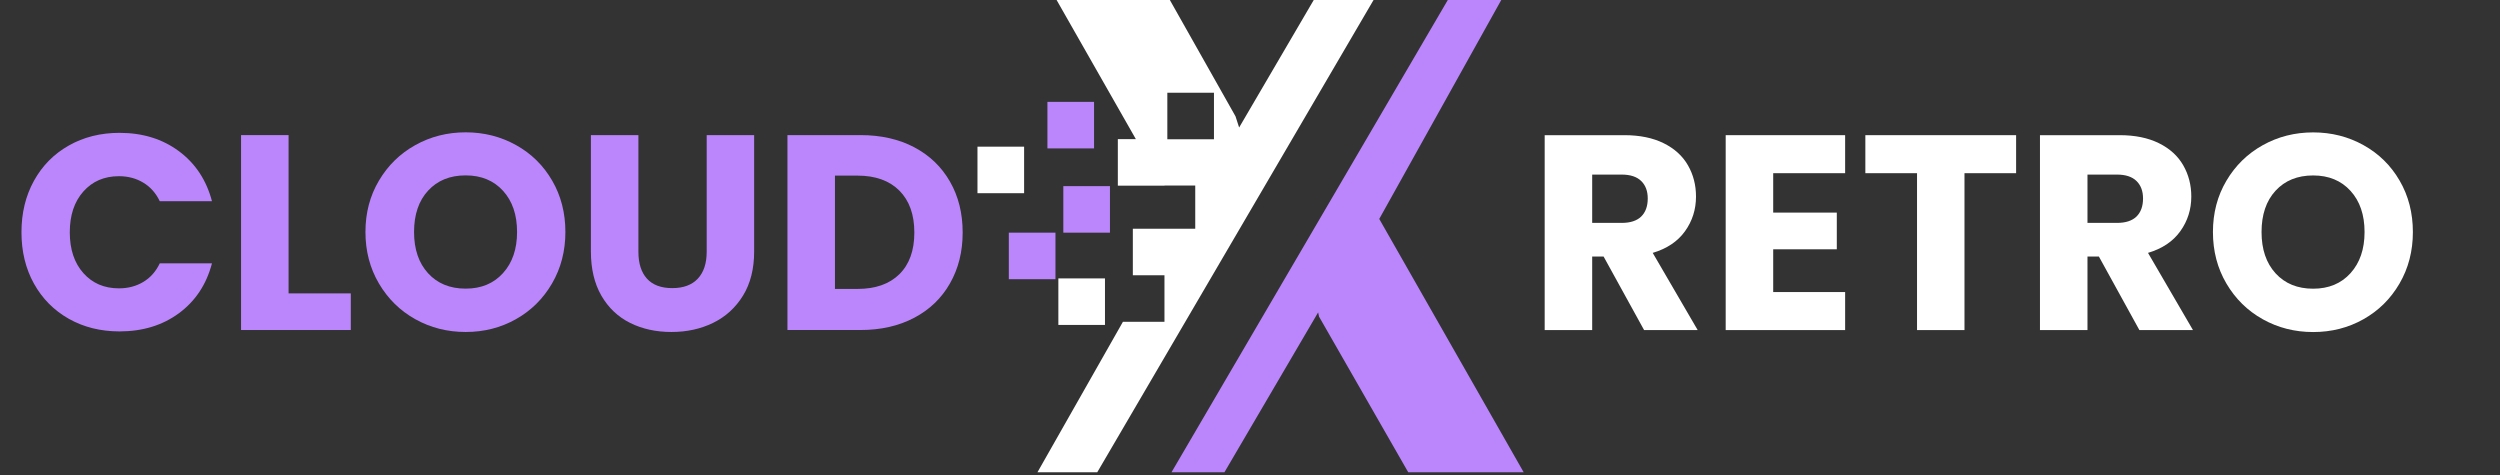 <svg xmlns="http://www.w3.org/2000/svg" xmlns:xlink="http://www.w3.org/1999/xlink" width="900" zoomAndPan="magnify" viewBox="0 0 675 128.25" height="171" preserveAspectRatio="xMidYMid meet" version="1.0"><rect x="0" y="0" width="675" height="128.25" fill="#333333" stroke="none"/><defs><g/><clipPath id="73802a4c74"><path d="M 263.836 0 L 371 0 L 371 127.504 L 263.836 127.504 Z M 263.836 0 " clip-rule="nonzero"/></clipPath><clipPath id="6923871917"><path d="M 272 0 L 411.473 0 L 411.473 127.504 L 272 127.504 Z M 272 0 " clip-rule="nonzero"/></clipPath></defs><g clip-path="url(#73802a4c74)"><path fill="#ffffff" d="M 354.711 0 L 334.566 34.426 L 333.586 31.402 L 315.859 0 L 285.281 0 L 306.684 37.566 L 301.816 37.566 L 301.816 50.133 L 314.406 50.133 L 314.406 50.098 L 322.715 50.098 L 322.715 61.758 L 305.867 61.758 L 305.867 74.32 L 314.406 74.32 L 314.406 86.883 L 303.191 86.883 L 280.109 127.52 L 296.254 127.52 L 370.859 0 Z M 327.77 37.594 L 315.18 37.594 L 315.18 25.031 L 327.77 25.031 Z M 298.344 75.172 L 298.344 87.734 L 285.758 87.734 L 285.758 75.172 Z M 263.918 39.605 L 276.508 39.605 L 276.508 52.168 L 263.918 52.168 Z M 263.918 39.605 " fill-opacity="1" fill-rule="nonzero"/></g><g clip-path="url(#6923871917)"><path fill="#bb86fc" d="M 411.398 127.52 L 380.227 127.52 L 356.148 85.504 L 355.895 84.348 L 330.59 127.52 L 316.301 127.52 L 390.906 0 L 405.34 0 L 372.398 59.113 Z M 295.391 27.504 L 282.805 27.504 L 282.805 40.066 L 295.395 40.066 L 295.395 27.504 Z M 284.969 62.82 L 272.383 62.82 L 272.383 75.383 L 284.973 75.383 L 284.973 62.82 Z M 299.688 50.262 L 287.098 50.262 L 287.098 62.824 L 299.688 62.824 Z M 299.688 50.262 " fill-opacity="1" fill-rule="nonzero"/></g><g fill="#bb86fc" fill-opacity="1"><g transform="translate(3.326, 89.104)"><g><path d="M 2.469 -26.391 C 2.469 -31.586 3.594 -36.223 5.844 -40.297 C 8.094 -44.367 11.227 -47.539 15.25 -49.812 C 19.281 -52.094 23.844 -53.234 28.938 -53.234 C 35.188 -53.234 40.535 -51.582 44.984 -48.281 C 49.43 -44.977 52.406 -40.477 53.906 -34.781 L 39.812 -34.781 C 38.758 -36.977 37.27 -38.648 35.344 -39.797 C 33.426 -40.953 31.238 -41.531 28.781 -41.531 C 24.832 -41.531 21.633 -40.156 19.188 -37.406 C 16.738 -34.656 15.516 -30.984 15.516 -26.391 C 15.516 -21.785 16.738 -18.109 19.188 -15.359 C 21.633 -12.617 24.832 -11.25 28.781 -11.25 C 31.238 -11.25 33.426 -11.82 35.344 -12.969 C 37.27 -14.113 38.758 -15.789 39.812 -18 L 53.906 -18 C 52.406 -12.301 49.43 -7.812 44.984 -4.531 C 40.535 -1.258 35.188 0.375 28.938 0.375 C 23.844 0.375 19.281 -0.758 15.25 -3.031 C 11.227 -5.312 8.094 -8.473 5.844 -12.516 C 3.594 -16.566 2.469 -21.191 2.469 -26.391 Z M 2.469 -26.391 "/></g></g></g><g fill="#bb86fc" fill-opacity="1"><g transform="translate(60.446, 89.104)"><g><path d="M 17.469 -9.891 L 34.266 -9.891 L 34.266 0 L 4.641 0 L 4.641 -52.625 L 17.469 -52.625 Z M 17.469 -9.891 "/></g></g></g><g fill="#bb86fc" fill-opacity="1"><g transform="translate(96.202, 89.104)"><g><path d="M 29.531 0.531 C 24.582 0.531 20.047 -0.617 15.922 -2.922 C 11.805 -5.223 8.535 -8.438 6.109 -12.562 C 3.68 -16.688 2.469 -21.32 2.469 -26.469 C 2.469 -31.613 3.68 -36.234 6.109 -40.328 C 8.535 -44.43 11.805 -47.629 15.922 -49.922 C 20.047 -52.223 24.582 -53.375 29.531 -53.375 C 34.477 -53.375 39.016 -52.223 43.141 -49.922 C 47.266 -47.629 50.516 -44.43 52.891 -40.328 C 55.266 -36.234 56.453 -31.613 56.453 -26.469 C 56.453 -21.32 55.25 -16.688 52.844 -12.562 C 50.445 -8.438 47.195 -5.223 43.094 -2.922 C 39 -0.617 34.477 0.531 29.531 0.531 Z M 29.531 -11.172 C 33.727 -11.172 37.086 -12.566 39.609 -15.359 C 42.141 -18.16 43.406 -21.863 43.406 -26.469 C 43.406 -31.113 42.141 -34.82 39.609 -37.594 C 37.086 -40.363 33.727 -41.75 29.531 -41.75 C 25.289 -41.75 21.906 -40.375 19.375 -37.625 C 16.852 -34.883 15.594 -31.164 15.594 -26.469 C 15.594 -21.812 16.852 -18.098 19.375 -15.328 C 21.906 -12.555 25.289 -11.172 29.531 -11.172 Z M 29.531 -11.172 "/></g></g></g><g fill="#bb86fc" fill-opacity="1"><g transform="translate(155.12, 89.104)"><g><path d="M 17.25 -52.625 L 17.25 -21.141 C 17.25 -17.992 18.02 -15.566 19.562 -13.859 C 21.113 -12.16 23.391 -11.312 26.391 -11.312 C 29.391 -11.312 31.688 -12.16 33.281 -13.859 C 34.883 -15.566 35.688 -17.992 35.688 -21.141 L 35.688 -52.625 L 48.5 -52.625 L 48.5 -21.219 C 48.5 -16.52 47.5 -12.547 45.5 -9.297 C 43.5 -6.047 40.812 -3.594 37.438 -1.938 C 34.07 -0.289 30.316 0.531 26.172 0.531 C 22.016 0.531 18.301 -0.281 15.031 -1.906 C 11.758 -3.531 9.172 -5.977 7.266 -9.25 C 5.367 -12.531 4.422 -16.52 4.422 -21.219 L 4.422 -52.625 Z M 17.25 -52.625 "/></g></g></g><g fill="#bb86fc" fill-opacity="1"><g transform="translate(207.967, 89.104)"><g><path d="M 24.359 -52.625 C 29.91 -52.625 34.758 -51.523 38.906 -49.328 C 43.051 -47.129 46.258 -44.039 48.531 -40.062 C 50.812 -36.094 51.953 -31.508 51.953 -26.312 C 51.953 -21.164 50.812 -16.594 48.531 -12.594 C 46.258 -8.594 43.035 -5.492 38.859 -3.297 C 34.691 -1.098 29.859 0 24.359 0 L 4.641 0 L 4.641 -52.625 Z M 23.547 -11.094 C 28.391 -11.094 32.16 -12.414 34.859 -15.062 C 37.555 -17.719 38.906 -21.469 38.906 -26.312 C 38.906 -31.164 37.555 -34.941 34.859 -37.641 C 32.16 -40.336 28.391 -41.688 23.547 -41.688 L 17.469 -41.688 L 17.469 -11.094 Z M 23.547 -11.094 "/></g></g></g><g fill="#ffffff" fill-opacity="1"><g transform="translate(412.421, 89.121)"><g><path d="M 31.484 0 L 20.547 -19.859 L 17.469 -19.859 L 17.469 0 L 4.641 0 L 4.641 -52.625 L 26.172 -52.625 C 30.316 -52.625 33.848 -51.898 36.766 -50.453 C 39.691 -49.004 41.879 -47.016 43.328 -44.484 C 44.773 -41.961 45.5 -39.156 45.5 -36.062 C 45.5 -32.562 44.508 -29.438 42.531 -26.688 C 40.562 -23.938 37.656 -21.988 33.812 -20.844 L 45.953 0 Z M 17.469 -28.938 L 25.422 -28.938 C 27.766 -28.938 29.523 -29.508 30.703 -30.656 C 31.879 -31.812 32.469 -33.438 32.469 -35.531 C 32.469 -37.531 31.879 -39.102 30.703 -40.25 C 29.523 -41.406 27.766 -41.984 25.422 -41.984 L 17.469 -41.984 Z M 17.469 -28.938 "/></g></g></g><g fill="#ffffff" fill-opacity="1"><g transform="translate(461.295, 89.121)"><g><path d="M 17.469 -42.359 L 17.469 -31.719 L 34.641 -31.719 L 34.641 -21.812 L 17.469 -21.812 L 17.469 -10.266 L 36.891 -10.266 L 36.891 0 L 4.641 0 L 4.641 -52.625 L 36.891 -52.625 L 36.891 -42.359 Z M 17.469 -42.359 "/></g></g></g><g fill="#ffffff" fill-opacity="1"><g transform="translate(501.849, 89.121)"><g><path d="M 42.5 -52.625 L 42.5 -42.359 L 28.562 -42.359 L 28.562 0 L 15.75 0 L 15.75 -42.359 L 1.797 -42.359 L 1.797 -52.625 Z M 42.5 -52.625 "/></g></g></g><g fill="#ffffff" fill-opacity="1"><g transform="translate(546.15, 89.121)"><g><path d="M 31.484 0 L 20.547 -19.859 L 17.469 -19.859 L 17.469 0 L 4.641 0 L 4.641 -52.625 L 26.172 -52.625 C 30.316 -52.625 33.848 -51.898 36.766 -50.453 C 39.691 -49.004 41.879 -47.016 43.328 -44.484 C 44.773 -41.961 45.5 -39.156 45.5 -36.062 C 45.5 -32.562 44.508 -29.438 42.531 -26.688 C 40.562 -23.938 37.656 -21.988 33.812 -20.844 L 45.953 0 Z M 17.469 -28.938 L 25.422 -28.938 C 27.766 -28.938 29.523 -29.508 30.703 -30.656 C 31.879 -31.812 32.469 -33.438 32.469 -35.531 C 32.469 -37.531 31.879 -39.102 30.703 -40.25 C 29.523 -41.406 27.766 -41.984 25.422 -41.984 L 17.469 -41.984 Z M 17.469 -28.938 "/></g></g></g><g fill="#ffffff" fill-opacity="1"><g transform="translate(595.024, 89.121)"><g><path d="M 29.531 0.531 C 24.582 0.531 20.047 -0.617 15.922 -2.922 C 11.805 -5.223 8.535 -8.438 6.109 -12.562 C 3.68 -16.688 2.469 -21.32 2.469 -26.469 C 2.469 -31.613 3.68 -36.234 6.109 -40.328 C 8.535 -44.43 11.805 -47.629 15.922 -49.922 C 20.047 -52.223 24.582 -53.375 29.531 -53.375 C 34.477 -53.375 39.016 -52.223 43.141 -49.922 C 47.266 -47.629 50.516 -44.43 52.891 -40.328 C 55.266 -36.234 56.453 -31.613 56.453 -26.469 C 56.453 -21.32 55.25 -16.688 52.844 -12.562 C 50.445 -8.438 47.195 -5.223 43.094 -2.922 C 39 -0.617 34.477 0.531 29.531 0.531 Z M 29.531 -11.172 C 33.727 -11.172 37.086 -12.566 39.609 -15.359 C 42.141 -18.16 43.406 -21.863 43.406 -26.469 C 43.406 -31.113 42.141 -34.82 39.609 -37.594 C 37.086 -40.363 33.727 -41.75 29.531 -41.75 C 25.289 -41.75 21.906 -40.375 19.375 -37.625 C 16.852 -34.883 15.594 -31.164 15.594 -26.469 C 15.594 -21.812 16.852 -18.098 19.375 -15.328 C 21.906 -12.555 25.289 -11.172 29.531 -11.172 Z M 29.531 -11.172 "/></g></g></g></svg>